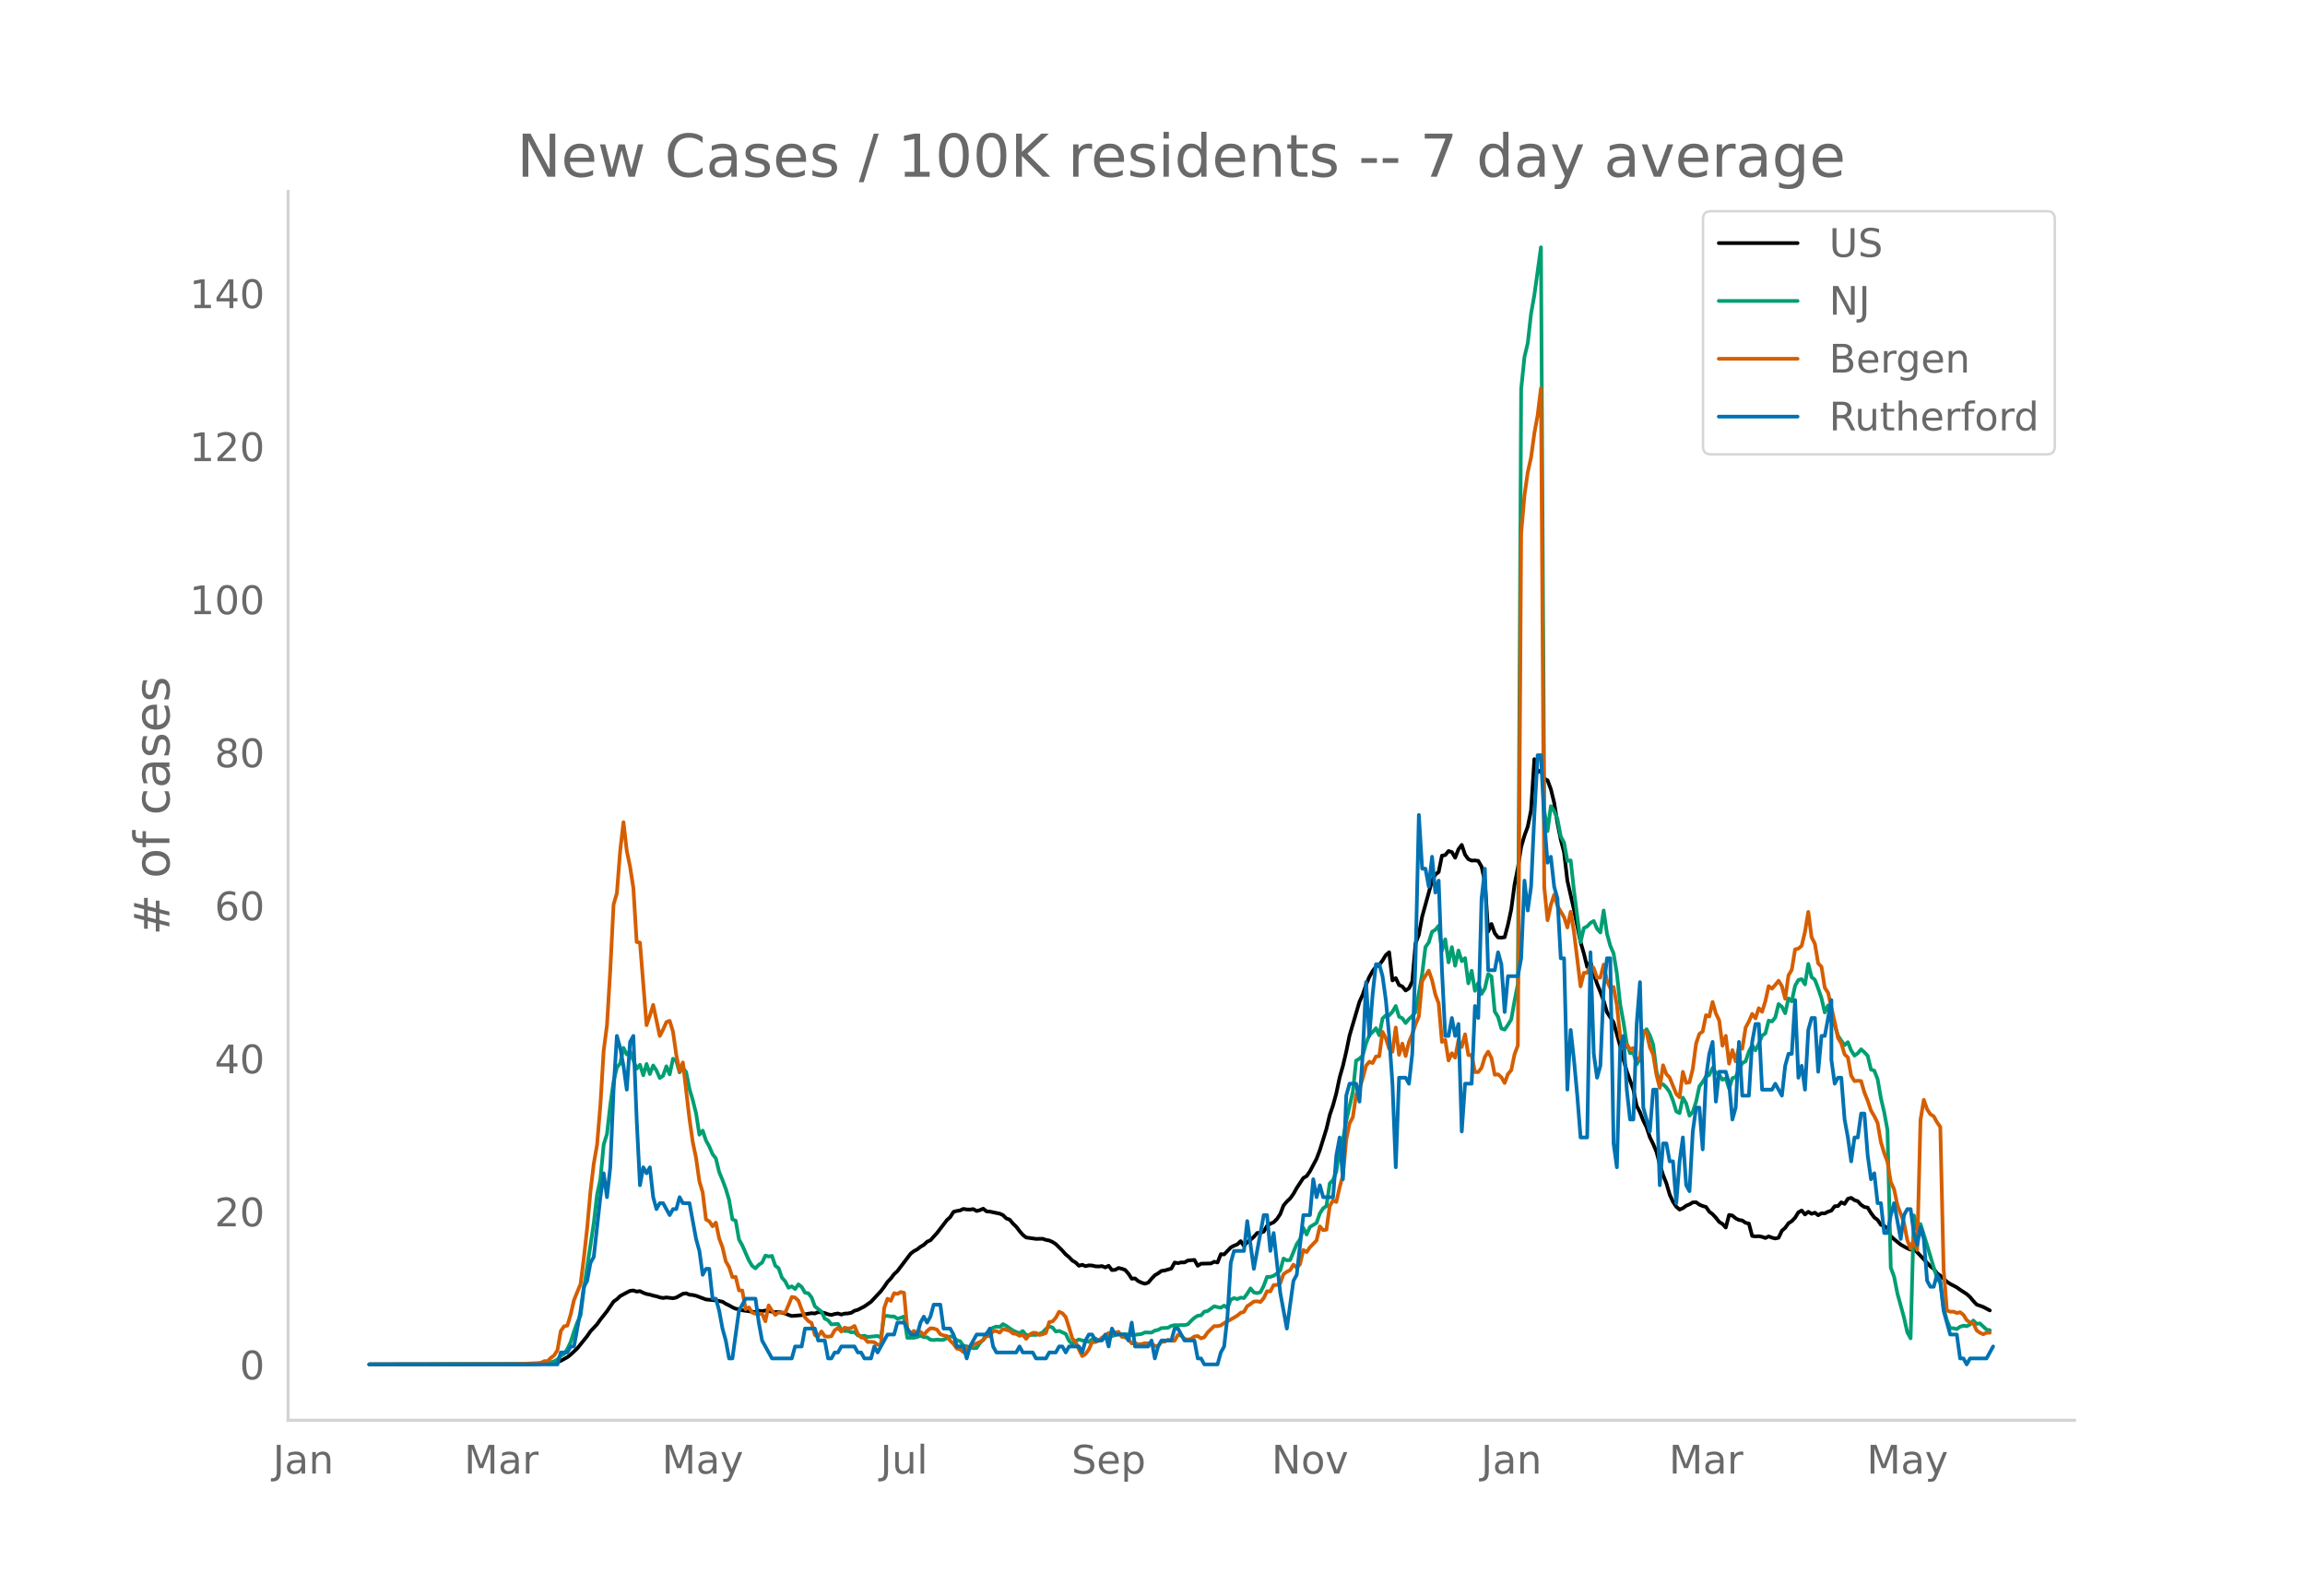 <svg height="864" viewBox="0 0 936 648" width="1248" xmlns="http://www.w3.org/2000/svg" xmlns:xlink="http://www.w3.org/1999/xlink"><defs><style>*{stroke-linecap:butt;stroke-linejoin:round}</style></defs><g id="figure_1"><path d="M0 648h936V0H0z" style="fill:#fff" id="patch_1"/><g id="axes_1"><path d="M117 576.72h725.4V77.76H117z" style="fill:none" id="patch_2"/><path clip-path="url(#p36cc90afdc)" d="m149.973 554.04 64.337-.087 6.702-.247 4.02-.327 1.34-.297 1.341-.493 2.681-1.474 1.34-1.061 2.681-2.51 4.021-4.985 1.34-1.968 2.681-2.841 1.34-1.904 2.681-3.383 2.681-3.925 1.34-.96 1.34-1.277 2.681-1.45 1.34-.674 1.341-.156 1.34.457 1.34-.207 1.341.696 1.34.493 1.34.242 1.341.417 1.34.266 1.34.45 1.341.244 1.34-.22 2.681.322 1.34-.293 2.681-1.52 1.34-.19 1.341.568 1.34.117 1.34.308 4.022 1.504 2.68.248 1.341.127 2.68.531 1.341.855 1.34.623 1.34.788 1.341.587 1.34.19 1.34.455 5.362.736 1.34-.57 1.34.18 1.341-.26 1.34.166 1.341.33 1.34.187 1.34-.137 2.681.65 1.34.585 1.341.436 4.021-.336 1.34-.378 2.681-.424 1.34.12 1.341-.562 1.34.12 1.34.272 1.341.5 1.34.268 1.34-.388 1.341-.214 1.34.435 1.34-.381 1.341-.07 1.34-.258 1.34-.822 1.341-.38 2.68-1.38 2.682-1.884 4.02-4.31 1.341-1.773 1.34-1.987 1.34-1.39 1.341-1.775 1.34-1.221 5.362-7.077 1.34-1.043 1.34-.71 1.341-1.059 1.34-.77 1.34-1.282 1.341-.586 2.68-2.946 4.022-5.249 1.34-1.202 1.34-2.136 1.34-.365 1.341-.234 1.34-.605 1.34.228 1.341.043 1.34-.188 1.341.768 1.34-.352 1.34-.585 1.341 1.09 1.34.095 4.021.836 1.34.6 1.341 1.345 1.34.463 1.34 1.582 1.341 1.294 1.34 1.766 1.341 1.547 1.34 1.072 4.021.57 2.681-.049 1.34.467 1.34.227 1.341.608 1.34.858 2.681 2.675 1.34 1.523 1.34 1.087 1.341 1.413 1.34.773 1.341 1.326 1.34-.39 1.34.548 1.341-.312 1.34.057 1.34.333 1.341.056 1.34-.148 1.34.53 1.341-.658 1.34 1.741 1.34-.106 1.341-.75 1.34.32 1.341.464 1.34 1.53 1.34 2.044 1.341-.12 1.34 1.127 1.34.613 1.341.426 1.34-.452 1.34-1.585 1.341-1.39 1.34-.803 1.34-.98 1.341-.179 2.68-.773 1.341-2.443 1.34.247 1.341-.31 1.34.015 1.34-.77 2.681-.247 1.34 2.38 1.341-.854 4.021-.097 1.34-.688 1.34.303 1.341-3.389 1.34.113 2.681-2.83 1.34-.727 1.341-.524 1.34-1.314 1.34 1.947 1.341-1.56 1.34-.925 1.34-1.213 1.341-1.555 1.34-.15 1.34-.42 1.341-2.356 1.34-.839 1.34-.593 1.341-1.322 1.34-2.006 1.341-3.492 1.34-1.6 1.34-1.244 1.341-1.865 1.34-2.387 2.681-4.07 1.34-.762 1.34-1.959 2.682-5.06 1.34-3.542 2.68-8.606 1.341-5.643 1.34-3.952 1.34-4.926 1.341-6.402 1.34-4.708 1.34-5.721 1.341-6.583 4.021-13.66 1.34-2.96 1.34-3.976 1.341-3.229 1.34-2.35 1.34-1.747 1.341-.764 1.34-1.782 1.341-2.2 1.34-1.134 1.34 11.445 1.341-.948 1.34 2.813 1.34.604 1.341 1.609 1.34-.86 1.34-2.778 1.341-15.535 1.34-3.45 1.34-7.374 4.022-14.58 1.34-2.506 1.34-1.009 1.341-6.651 1.34-.238 1.34-1.639 1.341.429 1.34 2.287 1.34-3.423 1.341-1.786 1.34 3.969 1.34 1.827 1.341.579 1.34-.066 1.34.177 1.341 2.333 1.34 6.07 1.341 20.321 1.34-3.102 1.34 3.767 1.341 1.699 1.34.076 1.34-.168 1.341-5.069 1.34-6.262 1.34-10.079 1.341-6.745 1.34-8.507 1.34-4.59 1.341-3.646 1.34-6.665 1.341-20.747 1.34 5.313 1.34-.858 1.341 3.46 1.34.703 1.34 3.578 1.341 5.514 1.34 8.22 1.34 6.75 1.341 5.166 1.34 11.52 2.681 11.754 2.68 13.157 1.341 4.65 1.34 5.454 1.341-2.086 1.34 4.91 1.34 4.015 1.341 3.317 1.34 3.62 1.34 4.601 2.681 4.145 2.681 9.6 1.34 5.456 1.34 4.77 2.682 7.492 1.34 6.607 1.34 2.55 1.34 3.415 1.341 2.702 1.34 4.047 1.34 2.74 1.341 3.177 1.34 5.111 1.34 4.304 1.341 3.352 1.34 4.579 1.34 2.919 1.341 2.021 1.34 1.163 1.34-.571 1.341-.993 1.34-.546 1.341-.821 1.34-.039 1.34.953 1.341.578 1.34.372 1.34 1.92 1.341 1.024 1.34 1.426 1.34 1.708 1.341.827 1.34 1.46 1.34-5.114 1.341.242 1.34 1.142 1.341.667 1.34.205 1.34.947 1.341.288 1.34 5.052 1.34.18 1.341-.097 1.34.259 1.34.478 1.341-.654 1.34.512 1.34.33 1.341-.3 1.34-2.828 1.34-1.18 1.341-1.88 1.34-.848 1.341-1.394 1.34-2.178 1.34-.745 1.341 1.606 1.34-1.08 1.34.809 1.341-.458 1.34 1.04 1.34-.791 1.341.043 1.34-.688 1.34-.448 1.341-1.76 1.34-.086 1.341-1.514 1.34.638 1.34-2.08 1.341-.364 1.34.923 1.34.435 1.341 1.486 1.34.874 1.34.225 1.341 2.225 1.34 1.777 1.34 1.014 1.341 1.977 1.34.458 1.34 1.07 1.341 3.095 1.34 1.231 2.681 2.18 2.681 1.515 1.34.54 1.34-.342 2.681 2.814 4.022 4.322 1.34.985 1.34 1.83 1.34.935 2.681 2.494 1.34.875 2.681 1.406 1.34.971 2.681 1.73 1.34 1.19 1.341 1.63 1.34 1.442 2.681.972 2.68 1.42h0" style="fill:none;stroke:#000;stroke-linecap:round;stroke-width:1.5" id="line2d_1"/><path clip-path="url(#p36cc90afdc)" d="m149.973 554.04 67.017-.11 2.681-.12 2.68-.23 2.682-.804 1.34-.755 1.34-1.51 1.34-.699 1.341-2.074 1.34-2.773 1.34-4.258 1.341-3.694 1.34-2.838 1.34-10.825 4.022-26.642 1.34-11.594 1.34-6.142 1.34-14.153 1.341-4.303 1.34-11.774 1.341-9.645 1.34-5.592 1.34-1.674 1.341-6.327 1.34 2.688 1.34-1.274 1.341 3.718 1.34 3.329 1.34-1.59 1.341 4.253 1.34-4.567 1.34 4.072 1.341-3.483 1.34 2.054 1.34 3.049 1.341-.91 1.34-3.853 1.341 3.293 1.34-6.356 1.34.814 1.341 4.713 1.34-1.87 1.34 1.83 1.341 6.771 1.34 4.563 1.34 5.348 1.341 8.675 1.34-1.654 1.34 3.998 1.341 2.439 1.34 3.123 1.341 1.72 1.34 5.552 1.34 3.213 1.341 3.593 1.34 4.478 1.34 7.896 1.341.56 1.34 7.626 1.34 2.399 2.682 6.092 1.34 2.234 1.34 1.01 1.34-1.46 1.34-.88 1.341-2.843 1.34.355 1.341-.23 1.34 3.993 1.34.974 1.341 3.833 1.34 1.51 1.34 2.608 1.341-.57 1.34 1.09 1.34-1.894 1.341 1.065 1.34 2.323 1.34.225 1.341 1.704 1.34 3.624 2.681 2.149 1.34 2.828 1.341.7 1.34 1.64 2.681-.176 1.34 2.289 1.34.58 1.341-.025 1.34.554 1.34-.12 1.341 1.365 1.34.33 1.34-.205 1.341.515 4.021-.395 1.34.594 1.341-8.765 1.34.005 1.34.245 1.341-.005 1.34.914 1.34-.38 1.341-.514 1.34 8.635h2.681l1.34-.3 1.341-.594 1.34.64 1.34.044 1.341.995 1.34.14 1.34-.2 1.341.15 1.34-.075 2.681-1.32 1.34.04 1.34 1.54 1.341.34 1.34 1.849 1.34.22 1.341.5 1.34.274 1.341-.095 1.34-2.039 1.34-1.25 1.341-2.678 1.34-1.344 1.34-.95 1.341-.454 1.34.19 1.34-1.16 1.341.72 2.68 1.844 1.341.635 1.34.454 1.341-.85 1.34 1.65 1.34.005 1.341-.115 1.34.03 1.34-.44 1.341-.57 1.34-1.409 1.34-1.05 1.341.45 1.34 1.655 1.34-.27 2.682 1.214 1.34 2.779 1.34 1.4 1.34-1.255 1.341-.675 1.34.435 1.34.145 1.341.415 1.34-1.035 1.34-.34 1.341.9 2.68-1.335 1.341-.14 4.021-1.169 1.34.12 1.341-.1 1.34.085 1.34.265 1.341-.105 2.68-.355 1.341-.62 2.68.06 1.341-.794 1.34-.305 1.34-.725 2.682-.125 1.34-.78 1.34-.29 1.34.05 1.341-.09 1.34.026 1.34-.305 1.341-1.444 1.34-1.225 1.34-.834 1.341-.15 1.34-1.5 1.34-.25 2.682-1.943 1.34.36 1.34.24 1.34-.865 1.341.994 1.34-3.418 1.34-.625 1.341.415 1.34-.625 1.34.21 1.341-1.794 1.34-2.149 1.34 1.634 1.341.275 1.34-.35 1.34-2.618 1.341-3.613h1.34l1.34-.455 1.341-.955 1.34-1.174 1.341-4.873 1.34.73 1.34-.12 2.681-6.492 1.34-1.939 1.341-4.652 1.34 2.728 1.34-3.068 2.682-1.645 1.34-3.863 1.34-2.059 1.34-.924 1.341-9.19 1.34-1.35 1.34-3.448 1.341-9.76 1.34-3.109 1.34-7.646 2.681-11.93 1.34-12.618 1.341-.804 1.34-1.245 1.34-4.942 1.341-3.449 1.34-1.144 1.34-1.58 1.341 2.85 1.34-6.807 1.341-1.245 1.34-.025 1.34-1.454 1.341-2.344 1.34 4.333 1.34.645 1.341 1.954 1.34-1.654 1.34-1.22 1.341-1.599 2.68-15.442 1.341-10.95 1.34-1.864 1.341-4.348 1.34-.8 1.34-1.634 1.341 10.06 1.34-4.577 1.34 9.375 1.341-6.172 1.34 7.546 1.34-6.187 1.341 4.323 1.34-1.23 1.34 10.24 1.341-5.102 1.34 8.131 1.34-3.183 1.341 4.458 1.34-2.244 1.341-5.817 1.34.96 1.34 14.267 1.341 2.134 1.34 4.728 1.34.454 1.341-1.959 1.34-2.204 1.34-7.556 1.341-6.746 1.34-241.62 1.34-13.03 1.341-5.666 1.34-11.91 1.341-7.596 2.68-19.37 1.341 228.662 1.34 8.385 1.34-10.125 1.341 1.934 1.34 3.279 1.34 7.056 1.341 2.55 1.34 7.415 1.34-.204 1.341 12.188 2.68 21.035 1.341-5.742 1.34-.68 1.341-1.45 1.34-.744 1.34 3.144 1.341 1.509 1.34-8.926 1.34 9.366 1.341 4.917 1.34 3.139 1.34 8.126 1.341 12.489 1.34 7.28 1.34 8.787 1.341 3.818 1.34-.22 1.341 4.767 1.34-2.134 1.34-10.29 1.341-1.833 1.34 2.478 1.34 3.763 1.341 10.815 1.34 5.577 1.34-.28 1.341 1.305 1.34 1.899 1.34 3.428 1.341 4.393 1.34.685 1.34-6.292 1.341 2.374 1.34 4.952 1.341-1.494 1.34-4.113 1.34-6.282 1.341-1.794 1.34-2.189 1.34-.655 1.341-2.863 1.34 1.909 1.34.854 1.341 2.064 1.34-.65 1.34 4.174 1.341-4.183 1.34-.42 1.341-3.104 1.34-2.588 1.34-.725 1.341-3.948 1.34-2.574 1.34 2.044 1.341-2.683 1.34-3.289 1.34-.88 1.341-5.207 1.34.36 1.34-1.644 1.341-5.427 1.34 1.079 1.34 2.639 1.341-6.032 1.34 1.214 1.341-6.332 1.34-2.349 1.34-.35 1.341 2.14 1.34-8.316 1.34 5.347 1.341 1.104 1.34 3.519 1.34 3.948 1.341 5.802 1.34-2.864 1.34 6.377 1.341 1.68 1.34 4.227 1.341 2.07 1.34 1.773 1.34-1.21 1.341 3.39 1.34 2.068 1.34-.94 1.341-1.614 1.34 1.19 1.34 1.464 1.341 5.572 1.34.44 1.34 3.438 1.341 7.732 1.34 5.692 1.34 7.271 1.341 55.912 1.34 3.574 1.341 6.816 2.68 9.81 1.341 5.967 1.34 2.48 1.34-49.916 1.341 5.597 1.34-2.089 2.681 8.601 2.68 8.986 1.341 4.152 1.34 2.214 1.341 10.21 1.34 4.923 1.34 3.218 1.341.02 1.34.35 1.34-.98 1.341-.42 1.34.21 1.34-.664 1.341-1.644 1.34 1.34 1.34-.16 2.682 2.508 1.34.245h0" style="fill:none;stroke:#009e73;stroke-linecap:round;stroke-width:1.5" id="line2d_2"/><path clip-path="url(#p36cc90afdc)" d="m149.973 554.04 58.975-.095 9.383-.429 1.34-.143 1.34-.666h1.34l1.341-1.334 1.34-1 1.34-2.142 1.341-7.714 1.34-1.952 1.341-.286 1.34-4.476 1.34-5.857 2.681-6.57 1.34-10.62 1.341-12.094 1.34-14.904 1.34-11.237 1.341-7.666 1.34-15.952 1.34-22.237 1.341-10.38 1.34-22.284 1.341-26.713 1.34-4.571 1.34-17.237 1.341-11.619 1.34 11.619 1.34 6.476 1.341 8.666 1.34 21.903 1.34.238 2.682 33.522 1.34-3.857 1.34-4.38 2.68 12.618 1.341-2.571 1.34-3.048 1.341-.524 1.34 4.381 1.34 9.428 1.341 6.666 1.34-3.57 2.681 22.95 1.34 9.428 1.34 6.428 1.341 9.476 1.34 4.476 1.34 11 1.341.761 1.34 2 1.341-1.476 1.34 6.428 1.34 3.571 1.341 5.714 1.34 2.333 1.34 4.095 1.341-.095 1.34 5.476 1.34.048 1.341 7.57 1.34-.714 1.34 2.096 1.341.476 2.68.047 1.341 3 1.34-6.428 1.341 2.143 1.34 1.714 1.34-1 2.681.095 1.34-3.047 1.341-3.333 1.34.238 1.34 1.285 1.341 3.572 1.34 3.19 1.34 1.476 1.341.81 1.34 4.904 1.341.476 1.34-1.952 1.34 1.952 1.341.19 1.34-.19 1.34-2.428 1.341-.953 1.34 1.476 1.34-1.57 1.341.332 1.34-.19 1.34-.857 1.341 3.19 1.34 1.476 1.34.286 1.341 1.571 1.34-.047 1.341.143 1.34 1 1.34-.048 1.341-14.856 1.34-3.762 1.34.857 1.341-3.095 1.34.286 1.34-.762 1.341.285 1.34 14.571 1.34 1.857 1.341-.905 1.34.762 1.341-.428 1.34 1.285 1.34-1.619 1.341-1.095 1.34.095 1.34.477 1.341 1.857 1.34.476 1.34.238 1.341 1.905 1.34 1.285 1.34 1.905 1.341.333 1.34 1.095 1.34-1.619 1.341-.095 1.34-1.238 2.681-1.143 1.34-.81 1.341-1.57h1.34l1.34-2.048h1.341l1.34.619 1.34-1.476 2.682.714 1.34 1.095 1.34.19 1.34.763 1.341-.429 1.34 1.667 1.34-1.667 1.341-.762h1.34l1.34.857 1.341-.285 1.34-.524 1.34-4.428 1.341-.239 1.34-1.523 1.34-2.429 1.341.62 1.34 1.523 1.34 4.143 1.341 4.618 1.34 1.334 1.341 3.095 1.34 2.666 1.34-.81 1.341-1.856 1.34-3.048 1.34.048 1.341-.571 1.34-1.286 1.34-.81 1.341-1.047 1.34.619 1.34-.714 1.341-.381 1.34 2.047 1.341.19 1.34.715 1.34 1.762 1.341-.143 1.34.524 1.34-.143 1.341-.334 1.34.096 1.34-.048 1.341 1.143 1.34-.095 1.34-1.667 1.341-.048 1.34-.761 1.34.38h1.341l1.34-2.38 1.341.285 1.34 1.381 1.34.238 1.341-.285 1.34-.953 1.34-.19 1.341.952 1.34-.476 1.34-1.952 2.682-2.572 1.34.048 1.34-.333 1.34-.905 4.022-2.238 1.34-.81 1.34-1.142 1.34-.381 1.341-2.333 1.34-.857 1.34-1 1.341-.096 1.34.286 1.34-1.571 1.341-2.81 1.34.096 1.34-2.572 1.341-.095 1.34-.619 1.341-3.762 1.34-.952 1.34-.666 1.341-2.238 1.34 1.285 1.34-1.476 1.341-5.761 1.34.857 1.34-1.953 2.682-2.761 1.34-5.714 1.34 1.523 1.34-.19 1.341-9.571 1.34-2.38 1.34.713 1.341-6 1.34-4.856 1.34-14.428 1.341-6.618 1.34-2.524 1.34-9.142 1.341-2.381 1.34-4.286 1.34-5.095 1.341-1.619 1.34.524 1.34-2.666 1.341-.096 1.34-9.904 1.341 2.62 1.34 4.237 1.34 1.238 1.341-9.857 1.34 11.095 1.34-4.571 1.341 5.047 1.34-5.714 1.34-3.142 1.341-4 1.34-3.19 1.34-14.38 2.682-4.238 1.34 3.856 1.34 5.81 1.34 3.619 1.341 15.665 1.34-.81 1.34 8.334 1.341-2.953 1.34 1.81 1.34-7.047 1.341 2.714 1.34-5.143 1.34 8.428h1.341l1.34 6.905h1.34l1.341-1.715 1.34-4.428 1.341-2.143 1.34 2.572 1.34 6.809 1.341-.19 1.34 1.19 1.34 2.333 1.341-3.619 1.34-1.571 1.34-6.476 1.341-3.571 1.34-207.988 1.34-15.285 1.341-9.523 1.34-5.952 1.341-9.857 1.34-7.333 1.34-10.951 1.341 202.56 1.34 13.475 1.34-6.238 1.341-4.143 1.34 4.571 2.681 4.572 1.34 4.19 1.34-6.38 1.341 8.19 2.68 22.093 1.341-5.476 1.34-.047 1.341-3.095 1.34 1.238 1.34 3.952 1.341-.143 1.34-5.285 1.34 6.523 1.341 3.047 1.34-.476 1.34 7.38 1.341 12.762 1.34 4.952 1.34-1.762 1.341 2 1.34-.524 1.341 4.667 1.34-.667 1.34-10.952 1.341.62 1.34 5.999 1.34 3 1.341 8.237 1.34 5.286 1.34-9.19 1.341 3.571 1.34 1.429 2.681 6.666 1.34 1.333 1.34-10.333 1.341 4.476 1.34-.238 1.341-5.428 1.34-10.285 1.34-3.952 1.341-.953 1.34-6.618 1.34.524 1.341-5.905 1.34 4.667 1.34 2.809 1.341 10.285 1.34-4 1.34 11.285 1.341-5.476 1.34 4.572 1.341-5.762 1.34.619 1.34-8.57 1.341-2.477 1.34-3.095 1.34 1.81 1.341-4.143 1.34 1.476 1.34-4.333 1.341-6.095 1.34 1.047 1.34-1.523 1.341-1.714 1.34 2.19 1.34 5.142 1.341-9.523 1.34-2.238 1.341-8.285 1.34-.333 1.34-1.143 1.341-5.666 1.34-8.095 1.34 10.285 1.341 2.666 1.34 7.952 1.34 1.381 1.341 8.524 1.34 2.047 2.681 11.904 1.34 6.428 1.341 2.19 1.34 4.477 1.34 1.238 1.341 7.475 1.34 2.143 1.34-.143 1.341.143 1.34 4.619 1.34 3.333 1.341 4 1.34 2.285 1.34 2.762 1.341 7.81 1.34 4.427 1.34 3.572 1.341 8.19 1.34 2.904 1.341 6.428 2.68 7.19 1.341 7.048 1.34 3.428 1.34-4 1.341 4.572 1.34-52.76 1.34-8.19 1.341 3.81 1.34 2.047 1.34.81 1.341 2.428 1.34 1.905 1.341 57.568 1.34 16.952 1.34.523 1.341-.047 1.34.571 1.34-.333 1.341 1.047 1.34 2.143 1.34 1.048 1.341.19 1.34 2.952 1.34.953 1.341.619 1.34-.62h1.34" style="fill:none;stroke:#d55e00;stroke-linecap:round;stroke-width:1.5" id="line2d_3"/><path clip-path="url(#p36cc90afdc)" d="M149.973 554.04h76.4l1.34-4.85h2.681l1.34-2.426h1.34l2.681-14.55 1.34-9.701 1.341-2.425 1.34-7.276 1.34-2.425 2.682-24.252 1.34-9.7 1.34 9.7 1.34-12.126 1.341-31.527 1.34-21.827 1.34 4.85 1.341 7.276 1.34 9.7 1.34-19.4 1.341-2.426 1.34 33.953 1.34 26.677 1.341-7.276 1.34 2.425 1.34-2.425 1.341 12.126 1.34 4.85 1.34-2.425h1.341l2.681 4.85 1.34-2.425h1.34l1.341-4.85 1.34 2.425h2.681l2.68 14.551 1.341 4.85 1.34 9.701 1.34-2.425h1.341l1.34 12.126h1.341l1.34 4.85 1.34 7.276 1.341 4.85 1.34 7.276h1.34l2.681-19.402 2.681-4.85h4.021l1.34 9.7 1.34 7.276 4.022 7.276h8.042l1.34-4.85h2.681l1.34-7.276h4.022l1.34 4.85h2.68l1.341 7.276h1.34l1.34-2.425h1.341l1.34-2.426h5.362l1.34 2.426h1.34l1.34 2.425h2.682l1.34-4.85 1.34 2.425 4.021-7.276h2.681l1.34-4.85h2.681l2.68 4.85h2.682l1.34-4.85 1.34-2.425 1.34 2.425 1.341-2.425 1.34-4.85h2.681l1.34 9.7h2.681l1.34 2.425 1.34 4.85h2.682l1.34 4.85 1.34-4.85 2.681-4.85h4.021l1.34-2.425 1.34 7.275 1.341 2.426h8.042l1.34-2.426 1.341 2.426h4.021l1.34 2.425h4.021l1.34-2.425h2.682l1.34-2.426h1.34l1.34 2.426 1.34-2.426h4.022l1.34 2.426 1.34-4.85 1.341-2.426h1.34l1.34 2.425h2.681l1.34-2.425 1.341 4.85 1.34-7.275 1.34 2.425h4.022l1.34 2.425 1.34-7.275 1.341 9.7h5.361l1.34-2.425 1.341 7.276 1.34-4.85 1.34-2.426h4.022l1.34-4.85h1.34l2.681 4.85h4.021l1.34 7.276h1.341l1.34 2.425h5.362l1.34-4.85 1.34-2.426 1.341-12.125 1.34-21.827 1.34-4.85h4.022l1.34-12.126 2.68 19.401 4.022-21.826h1.34l1.34 14.55 1.34-7.275 2.682 24.252 2.68 14.55 2.681-19.4 1.34-2.426 2.681-24.251h2.68l1.341-14.551 1.34 7.275 1.34-4.85 1.341 4.85h4.021l1.34-16.976 1.341-7.276 1.34 16.977 1.34-33.953 1.341-4.85h2.68l1.341 7.275 1.34-19.401 1.34-29.102 1.341 21.826 1.34-16.976 1.34-12.126h1.341l1.34 4.85 1.341 9.701 1.34 14.551 1.34 19.402 1.341 33.952 1.34-36.377h2.681l1.34 2.425 1.34-12.126 1.341-38.803 1.34-58.204 1.34 21.826h1.341l1.34 7.276 1.341-12.126 1.34 14.551 1.34-4.85 1.341 36.377 1.34 26.677h1.34l1.341-7.275 1.34 7.275 1.34-4.85 1.341 43.653 1.34-19.401h2.681l1.34-31.528 1.34 4.85 1.341-48.503 1.34-12.126 1.341 41.228h2.68l1.341-7.275 1.34 4.85 1.34 19.402 1.341-14.551h4.021l1.34-7.276 1.34-31.527 1.341 12.126 1.34-9.701 1.341-29.102 1.34-24.252h1.34l1.341 26.677 1.34 16.976 1.34-2.425 1.341 12.126 1.34 4.85 1.34 24.252h1.341l1.34 53.354 1.34-24.252 1.341 12.126 1.34 14.551 1.34 16.976h2.682l1.34-75.18 1.34 41.228 1.34 9.7 1.341-4.85 1.34-31.527 1.34-12.126h1.341l1.34 75.18 1.34 9.701 1.341-48.503 1.34-4.85 1.34 21.826 1.341 12.126h1.34l1.341-38.803 1.34-16.976 1.34 50.928 2.681 9.701 1.34-16.976h1.341l1.34 38.803 1.34-16.976h1.341l1.34 7.275h1.34l1.341 16.976 1.34-16.976 1.34-9.7 1.341 19.4 1.34 2.426 1.341-24.252 1.34-9.7h1.34l1.341 16.976 1.34-29.102 1.34-9.701 1.341-4.85 1.34 24.251 1.34-12.126h2.682l1.34 4.85 1.34 14.552 1.34-4.85 1.341-26.677 1.34 21.826h2.681l1.34-21.826 1.34-7.276h1.341l1.34 26.677h4.022l1.34-2.425 2.68 4.85 1.34-12.126 1.341-4.85h1.34l1.341-21.827 1.34 31.528 1.34-4.85 1.341 9.7 1.34-24.252 1.34-4.85h1.341l1.34 21.826 1.34-14.55h1.341l2.68-14.552v24.252l1.341 9.7 1.34-2.424h1.341l1.34 16.976 1.34 7.275 1.341 9.701 1.34-9.7h1.34l1.341-9.701h1.34l1.34 16.976 1.341 9.7 1.34-2.425 1.34 12.126h1.341l1.34 12.126h1.34l1.341-7.275 1.34-4.85 2.681 14.55 1.34-9.7 1.341-2.426h1.34l1.34 9.701 1.341 4.85 1.34-7.275 1.34 4.85 1.341 16.977 1.34 2.425h1.34l1.341-4.85 1.34 2.425 1.341 12.125 2.68 9.701h2.681l1.34 9.7h1.341l1.34 2.426 1.34-2.425h6.703l2.68-4.85h0" style="fill:none;stroke:#0072b2;stroke-linecap:round;stroke-width:1.5" id="line2d_4"/><path d="M117 576.72V77.76" style="fill:none;stroke:#d3d3d3;stroke-linecap:square;stroke-linejoin:miter;stroke-width:1.25" id="patch_3"/><path d="M117 576.72h725.4" style="fill:none;stroke:#d3d3d3;stroke-linecap:square;stroke-linejoin:miter;stroke-width:1.25" id="patch_4"/><g id="matplotlib.axis_1"><g id="xtick_1"><g style="fill:#696969" transform="matrix(.16 0 0 -.16 110.833 598.378)" id="text_1"><defs><path d="M9.813 72.906h9.859V5.078q0-13.187-5-19.14-5-5.954-16.094-5.954h-3.75v8.297h3.078q6.531 0 9.219 3.672Q9.813-4.39 9.813 5.078z" id="DejaVuSans-74"/><path d="M34.281 27.484q-10.89 0-15.093-2.484-4.204-2.484-4.204-8.5 0-4.781 3.157-7.594 3.156-2.797 8.562-2.797 7.485 0 12 5.297 4.516 5.297 4.516 14.078v2zm17.922 3.72V0H43.22v8.297Q40.14 3.328 35.547.953q-4.594-2.375-11.234-2.375-8.391 0-13.36 4.719Q6 8.016 6 15.922q0 9.219 6.172 13.906 6.187 4.688 18.437 4.688h12.61v.89q0 6.203-4.078 9.594-4.078 3.39-11.453 3.39-4.688 0-9.141-1.124-4.438-1.125-8.531-3.375v8.312q4.921 1.906 9.562 2.844 4.64.953 9.031.953 11.875 0 17.735-6.156 5.86-6.14 5.86-18.64z" id="DejaVuSans-97"/><path d="M54.89 33.016V0h-8.984v32.719q0 7.765-3.031 11.61-3.031 3.858-9.078 3.858-7.281 0-11.484-4.64-4.204-4.625-4.204-12.64V0H9.08v54.688h9.03v-8.5q3.235 4.937 7.594 7.374Q30.078 56 35.797 56q9.422 0 14.25-5.828 4.844-5.828 4.844-17.156z" id="DejaVuSans-110"/></defs><use xlink:href="#DejaVuSans-74"/><use x="29.492" xlink:href="#DejaVuSans-97"/><use x="90.771" xlink:href="#DejaVuSans-110"/></g></g><g id="xtick_2"><g style="fill:#696969" transform="matrix(.16 0 0 -.16 188.493 598.378)" id="text_2"><defs><path d="M9.813 72.906h14.703l18.593-49.61 18.703 49.61h14.704V0H66.89v64.016l-18.797-50h-9.907l-18.796 50V0H9.813z" id="DejaVuSans-77"/><path d="M41.11 46.297q-1.516.875-3.297 1.281Q36.03 48 33.89 48q-7.625 0-11.703-4.953-4.079-4.953-4.079-14.234V0H9.08v54.688h9.03v-8.5q2.844 4.984 7.375 7.39Q30.031 56 36.531 56q.922 0 2.047-.125 1.125-.11 2.484-.36z" id="DejaVuSans-114"/></defs><use xlink:href="#DejaVuSans-77"/><use x="86.279" xlink:href="#DejaVuSans-97"/><use x="147.559" xlink:href="#DejaVuSans-114"/></g></g><g id="xtick_3"><g style="fill:#696969" transform="matrix(.16 0 0 -.16 268.809 598.378)" id="text_3"><defs><path d="M32.172-5.078q-3.797-9.766-7.422-12.735-3.61-2.984-9.656-2.984H7.906v7.516h5.282q3.703 0 5.75 1.765Q21-9.766 23.483-3.219l1.61 4.094-22.11 53.813H12.5l17.094-42.766 17.093 42.766h9.516z" id="DejaVuSans-121"/></defs><use xlink:href="#DejaVuSans-77"/><use x="86.279" xlink:href="#DejaVuSans-97"/><use x="147.559" xlink:href="#DejaVuSans-121"/></g></g><g id="xtick_4"><g style="fill:#696969" transform="matrix(.16 0 0 -.16 357.458 598.378)" id="text_4"><defs><path d="M8.5 21.578v33.11h8.984V21.922q0-7.766 3.016-11.656 3.031-3.875 9.094-3.875 7.265 0 11.484 4.64 4.234 4.64 4.234 12.656v31h8.985V0h-8.984v8.406Q42.047 3.422 37.718 1q-4.313-2.422-10.032-2.422-9.421 0-14.312 5.86Q8.5 10.296 8.5 21.578zM31.11 56z" id="DejaVuSans-117"/><path d="M9.422 75.984h8.984V0H9.422z" id="DejaVuSans-108"/></defs><use xlink:href="#DejaVuSans-74"/><use x="29.492" xlink:href="#DejaVuSans-117"/><use x="92.871" xlink:href="#DejaVuSans-108"/></g></g><g id="xtick_5"><g style="fill:#696969" transform="matrix(.16 0 0 -.16 435.132 598.378)" id="text_5"><defs><path d="M53.516 70.516V60.89q-5.61 2.687-10.594 4-4.984 1.328-9.625 1.328-8.047 0-12.422-3.125t-4.375-8.89q0-4.845 2.906-7.313 2.907-2.453 11.016-3.97l5.953-1.218q11.031-2.11 16.281-7.406 5.25-5.297 5.25-14.172 0-10.61-7.11-16.078-7.093-5.469-20.812-5.469-5.172 0-11.015 1.172Q13.14.922 6.89 3.219v10.156q6-3.36 11.765-5.078 5.766-1.703 11.328-1.703 8.438 0 13.032 3.312 4.593 3.328 4.593 9.485 0 5.359-3.297 8.39-3.296 3.032-10.812 4.547L27.484 33.5q-11.03 2.188-15.968 6.875-4.922 4.688-4.922 13.047 0 9.672 6.812 15.234 6.813 5.563 18.766 5.563 5.14 0 10.453-.938 5.328-.922 10.89-2.765z" id="DejaVuSans-83"/><path d="M56.203 29.594v-4.39H14.891q.593-9.282 5.593-14.142 5-4.859 13.938-4.859 5.172 0 10.031 1.266 4.86 1.265 9.656 3.812v-8.5Q49.266.734 44.187-.344 39.11-1.422 33.892-1.422q-13.094 0-20.735 7.61-7.64 7.625-7.64 20.625 0 13.421 7.25 21.296Q20.016 56 32.328 56q11.031 0 17.453-7.11 6.422-7.093 6.422-19.296zm-8.984 2.64q-.094 7.36-4.125 11.75-4.032 4.407-10.672 4.407-7.516 0-12.031-4.25-4.516-4.25-5.203-11.97z" id="DejaVuSans-101"/><path d="M18.11 8.203v-29H9.077v75.484h9.031v-8.296q2.844 4.875 7.157 7.234Q29.594 56 35.594 56q9.968 0 16.187-7.906 6.235-7.907 6.235-20.797T51.78 6.484q-6.218-7.906-16.187-7.906-6 0-10.328 2.375-4.313 2.375-7.157 7.25zm30.578 19.094q0 9.906-4.079 15.547-4.078 5.64-11.203 5.64-7.14 0-11.218-5.64-4.079-5.64-4.079-15.547 0-9.906 4.078-15.547 4.079-5.64 11.22-5.64 7.124 0 11.202 5.64t4.078 15.547z" id="DejaVuSans-112"/></defs><use xlink:href="#DejaVuSans-83"/><use x="63.477" xlink:href="#DejaVuSans-101"/><use x="125" xlink:href="#DejaVuSans-112"/></g></g><g id="xtick_6"><g style="fill:#696969" transform="matrix(.16 0 0 -.16 516.359 598.378)" id="text_6"><defs><path d="M9.813 72.906h13.28l32.329-60.984v60.984h9.562V0h-13.28L19.39 60.984V0H9.813z" id="DejaVuSans-78"/><path d="M30.61 48.39q-7.22 0-11.422-5.64-4.204-5.64-4.204-15.453 0-9.813 4.172-15.453 4.188-5.64 11.453-5.64 7.188 0 11.375 5.655 4.203 5.672 4.203 15.438 0 9.719-4.203 15.406-4.187 5.688-11.375 5.688zm0 7.61q11.718 0 18.406-7.625 6.703-7.61 6.703-21.078 0-13.422-6.703-21.078-6.688-7.64-18.407-7.64-11.765 0-18.437 7.64-6.656 7.656-6.656 21.078 0 13.469 6.656 21.078Q18.844 56 30.609 56z" id="DejaVuSans-111"/><path d="M2.984 54.688H12.5L29.594 8.797l17.093 45.89h9.516L35.687 0H23.485z" id="DejaVuSans-118"/></defs><use xlink:href="#DejaVuSans-78"/><use x="74.805" xlink:href="#DejaVuSans-111"/><use x="135.986" xlink:href="#DejaVuSans-118"/></g></g><g id="xtick_7"><g style="fill:#696969" transform="matrix(.16 0 0 -.16 601.403 598.378)" id="text_7"><use xlink:href="#DejaVuSans-74"/><use x="29.492" xlink:href="#DejaVuSans-97"/><use x="90.771" xlink:href="#DejaVuSans-110"/></g></g><g id="xtick_8"><g style="fill:#696969" transform="matrix(.16 0 0 -.16 677.723 598.378)" id="text_8"><use xlink:href="#DejaVuSans-77"/><use x="86.279" xlink:href="#DejaVuSans-97"/><use x="147.559" xlink:href="#DejaVuSans-114"/></g></g><g id="xtick_9"><g style="fill:#696969" transform="matrix(.16 0 0 -.16 758.038 598.378)" id="text_9"><use xlink:href="#DejaVuSans-77"/><use x="86.279" xlink:href="#DejaVuSans-97"/><use x="147.559" xlink:href="#DejaVuSans-121"/></g></g></g><g id="matplotlib.axis_2"><g id="ytick_1"><g style="fill:#696969" transform="matrix(.16 0 0 -.16 97.32 560.119)" id="text_10"><defs><path d="M31.781 66.406q-7.61 0-11.453-7.5Q16.5 51.422 16.5 36.375q0-14.984 3.828-22.484 3.844-7.5 11.453-7.5 7.672 0 11.5 7.5 3.844 7.5 3.844 22.484 0 15.047-3.844 22.531-3.828 7.5-11.5 7.5zm0 7.813q12.266 0 18.735-9.703 6.468-9.688 6.468-28.141 0-18.406-6.468-28.11-6.47-9.687-18.735-9.687-12.25 0-18.718 9.688-6.47 9.703-6.47 28.109 0 18.453 6.47 28.14Q19.53 74.22 31.78 74.22z" id="DejaVuSans-48"/></defs><use xlink:href="#DejaVuSans-48"/></g></g><g id="ytick_2"><g style="fill:#696969" transform="matrix(.16 0 0 -.16 87.14 497.976)" id="text_11"><defs><path d="M19.188 8.297h34.421V0H7.33v8.297q5.609 5.812 15.296 15.594 9.703 9.797 12.188 12.64 4.734 5.313 6.609 9 1.89 3.688 1.89 7.25 0 5.813-4.078 9.469-4.078 3.672-10.625 3.672-4.64 0-9.797-1.61-5.14-1.609-11-4.89v9.969Q13.767 71.78 18.938 73q5.188 1.219 9.485 1.219 11.328 0 18.062-5.672 6.735-5.656 6.735-15.125 0-4.5-1.688-8.531-1.672-4.016-6.125-9.485-1.218-1.422-7.765-8.187-6.532-6.766-18.453-18.922z" id="DejaVuSans-50"/></defs><use xlink:href="#DejaVuSans-50"/><use x="63.623" xlink:href="#DejaVuSans-48"/></g></g><g id="ytick_3"><g style="fill:#696969" transform="matrix(.16 0 0 -.16 87.14 435.832)" id="text_12"><defs><path d="M37.797 64.313 12.89 25.39h24.906zm-2.594 8.593H47.61V25.391h10.407v-8.203H47.609V0h-9.812v17.188H4.89v9.515z" id="DejaVuSans-52"/></defs><use xlink:href="#DejaVuSans-52"/><use x="63.623" xlink:href="#DejaVuSans-48"/></g></g><g id="ytick_4"><g style="fill:#696969" transform="matrix(.16 0 0 -.16 87.14 373.69)" id="text_13"><defs><path d="M33.016 40.375q-6.641 0-10.532-4.547-3.875-4.531-3.875-12.437 0-7.86 3.875-12.438 3.891-4.562 10.532-4.562 6.64 0 10.515 4.562 3.875 4.578 3.875 12.438 0 7.906-3.875 12.437-3.875 4.547-10.515 4.547zm19.578 30.922v-8.984q-3.719 1.75-7.5 2.671-3.782.938-7.5.938-9.766 0-14.922-6.594-5.14-6.594-5.875-19.922 2.875 4.25 7.219 6.516 4.359 2.266 9.578 2.266 10.984 0 17.36-6.672 6.374-6.657 6.374-18.125 0-11.235-6.64-18.032-6.641-6.78-17.672-6.78-12.657 0-19.344 9.687-6.688 9.703-6.688 28.109 0 17.281 8.204 27.563 8.203 10.28 22.015 10.28 3.719 0 7.5-.734t7.89-2.187z" id="DejaVuSans-54"/></defs><use xlink:href="#DejaVuSans-54"/><use x="63.623" xlink:href="#DejaVuSans-48"/></g></g><g id="ytick_5"><g style="fill:#696969" transform="matrix(.16 0 0 -.16 87.14 311.546)" id="text_14"><defs><path d="M31.781 34.625q-7.031 0-11.062-3.766-4.016-3.765-4.016-10.343 0-6.594 4.016-10.36Q24.75 6.391 31.78 6.391q7.032 0 11.078 3.78 4.063 3.798 4.063 10.345 0 6.578-4.031 10.343-4.016 3.766-11.11 3.766zm-9.86 4.188q-6.343 1.562-9.89 5.906Q8.5 49.079 8.5 55.329q0 8.733 6.219 13.812 6.234 5.078 17.062 5.078 10.89 0 17.094-5.078 6.203-5.079 6.203-13.813 0-6.25-3.547-10.61-3.531-4.343-9.828-5.906 7.125-1.656 11.094-6.5 3.984-4.828 3.984-11.796 0-10.61-6.468-16.282-6.47-5.656-18.532-5.656-12.047 0-18.531 5.656-6.469 5.672-6.469 16.282 0 6.968 4 11.797 4.016 4.843 11.14 6.5zM18.314 54.39q0-5.657 3.53-8.828 3.548-3.172 9.938-3.172 6.36 0 9.938 3.172 3.593 3.171 3.593 8.828 0 5.672-3.593 8.843-3.578 3.172-9.938 3.172-6.39 0-9.937-3.172-3.532-3.172-3.532-8.843z" id="DejaVuSans-56"/></defs><use xlink:href="#DejaVuSans-56"/><use x="63.623" xlink:href="#DejaVuSans-48"/></g></g><g id="ytick_6"><g style="fill:#696969" transform="matrix(.16 0 0 -.16 76.96 249.403)" id="text_15"><defs><path d="M12.406 8.297h16.11v55.625l-17.532-3.516v8.985l17.438 3.515h9.86V8.296H54.39V0H12.406z" id="DejaVuSans-49"/></defs><use xlink:href="#DejaVuSans-49"/><use x="63.623" xlink:href="#DejaVuSans-48"/><use x="127.246" xlink:href="#DejaVuSans-48"/></g></g><g id="ytick_7"><g style="fill:#696969" transform="matrix(.16 0 0 -.16 76.96 187.26)" id="text_16"><use xlink:href="#DejaVuSans-49"/><use x="63.623" xlink:href="#DejaVuSans-50"/><use x="127.246" xlink:href="#DejaVuSans-48"/></g></g><g id="ytick_8"><g style="fill:#696969" transform="matrix(.16 0 0 -.16 76.96 125.117)" id="text_17"><use xlink:href="#DejaVuSans-49"/><use x="63.623" xlink:href="#DejaVuSans-52"/><use x="127.246" xlink:href="#DejaVuSans-48"/></g></g><g style="fill:#696969" transform="matrix(0 -.2 -.2 0 68.8 379.813)" id="text_18"><defs><path d="M51.125 44H36.922l-4.11-16.313h14.313zm-7.328 27.781-5.078-20.265h14.265L58.11 71.78h7.813L60.89 51.516h15.234V44h-17.14l-4-16.313h15.53V20.22H53.079L48 0h-7.813l5.032 20.219H30.906L25.875 0h-7.86l5.079 20.219H7.719v7.468h17.187L29 44H13.281v7.516h17.625l4.985 20.265z" id="DejaVuSans-35"/><path d="M37.11 75.984V68.5h-8.594q-4.828 0-6.72-1.953-1.874-1.953-1.874-7.031v-4.828h14.797v-6.985H19.922V0H10.89v47.703H2.297v6.984h8.594V58.5q0 9.125 4.25 13.297 4.25 4.187 13.468 4.187z" id="DejaVuSans-102"/><path d="M48.781 52.594v-8.407q-3.812 2.11-7.64 3.157-3.828 1.047-7.735 1.047-8.75 0-13.593-5.547-4.829-5.532-4.829-15.547 0-10.016 4.829-15.563 4.843-5.53 13.593-5.53 3.907 0 7.735 1.046 3.828 1.047 7.64 3.156V2.094Q45.016.344 40.984-.531q-4.015-.89-8.562-.89-12.36 0-19.64 7.765-7.266 7.765-7.266 20.953 0 13.375 7.343 21.031Q20.22 56 33.016 56q4.14 0 8.093-.86 3.953-.843 7.672-2.546z" id="DejaVuSans-99"/><path d="M44.281 53.078v-8.5q-3.797 1.953-7.906 2.922-4.094.984-8.5.984-6.688 0-10.031-2.047-3.344-2.046-3.344-6.156 0-3.125 2.39-4.906 2.391-1.781 9.626-3.39l3.078-.688q9.562-2.047 13.593-5.781 4.032-3.735 4.032-10.422 0-7.625-6.032-12.078-6.03-4.438-16.578-4.438-4.39 0-9.156.86Q10.688.296 5.422 2v9.281q4.984-2.594 9.812-3.89 4.829-1.282 9.579-1.282 6.343 0 9.75 2.172 3.421 2.172 3.421 6.125 0 3.656-2.468 5.61-2.453 1.953-10.813 3.765l-3.125.735q-8.344 1.75-12.062 5.39-3.704 3.64-3.704 9.985 0 7.718 5.47 11.906Q16.75 56 26.811 56q4.97 0 9.36-.734 4.406-.72 8.11-2.188z" id="DejaVuSans-115"/></defs><use xlink:href="#DejaVuSans-35"/><use x="83.789" xlink:href="#DejaVuSans-32"/><use x="115.576" xlink:href="#DejaVuSans-111"/><use x="176.758" xlink:href="#DejaVuSans-102"/><use x="211.963" xlink:href="#DejaVuSans-32"/><use x="243.75" xlink:href="#DejaVuSans-99"/><use x="298.73" xlink:href="#DejaVuSans-97"/><use x="360.01" xlink:href="#DejaVuSans-115"/><use x="412.109" xlink:href="#DejaVuSans-101"/><use x="473.633" xlink:href="#DejaVuSans-115"/></g></g><g style="fill:#696969" transform="matrix(.24 0 0 -.24 209.887 71.76)" id="text_19"><defs><path d="M4.203 54.688h8.985l11.234-42.672 11.172 42.672h10.593l11.235-42.672 11.187 42.672h8.985L63.28 0H52.688L40.922 44.828 29.109 0H18.5z" id="DejaVuSans-119"/><path d="M64.406 67.281v-10.39q-4.984 4.64-10.625 6.922-5.64 2.296-11.984 2.296-12.5 0-19.14-7.64-6.641-7.64-6.641-22.094 0-14.406 6.64-22.047 6.64-7.64 19.14-7.64 6.345 0 11.985 2.296 5.64 2.297 10.625 6.938V5.609Q59.234 2.094 53.437.33q-5.78-1.75-12.218-1.75-16.563 0-26.094 10.124-9.516 10.14-9.516 27.672 0 17.578 9.516 27.703 9.531 10.14 26.094 10.14 6.531 0 12.312-1.734 5.797-1.734 10.875-5.203z" id="DejaVuSans-67"/><path d="M25.39 72.906h8.297L8.297-9.28H0z" id="DejaVuSans-47"/><path d="M9.813 72.906h9.859V42.094L52.39 72.906h12.703L28.906 38.922 67.672 0H54.688L19.672 35.11V0h-9.86z" id="DejaVuSans-75"/><path d="M9.422 54.688h8.984V0H9.422zm0 21.296h8.984v-11.39H9.422z" id="DejaVuSans-105"/><path d="M45.406 46.39v29.594h8.985V0h-8.985v8.203Q42.578 3.328 38.25.953q-4.313-2.375-10.375-2.375-9.906 0-16.14 7.906-6.22 7.922-6.22 20.813 0 12.89 6.22 20.797Q17.968 56 27.874 56q6.063 0 10.375-2.375 4.328-2.36 7.156-7.234zm-30.61-19.093q0-9.906 4.079-15.547 4.078-5.64 11.203-5.64 7.125 0 11.219 5.64 4.11 5.64 4.11 15.547 0 9.906-4.11 15.547-4.094 5.64-11.219 5.64-7.125 0-11.203-5.64-4.078-5.64-4.078-15.547z" id="DejaVuSans-100"/><path d="M18.313 70.219V54.688h18.5v-6.985h-18.5V18.016q0-6.688 1.828-8.594 1.828-1.906 7.453-1.906h9.218V0h-9.218q-10.407 0-14.36 3.875-3.953 3.89-3.953 14.14v29.688H2.687v6.984h6.594V70.22z" id="DejaVuSans-116"/><path d="M4.89 31.39h26.313v-8H4.891z" id="DejaVuSans-45"/><path d="M8.203 72.906h46.875v-4.203L28.61 0H18.312L43.22 64.594H8.203z" id="DejaVuSans-55"/><path d="M45.406 27.984q0 9.766-4.031 15.125-4.016 5.375-11.297 5.375-7.219 0-11.25-5.375-4.031-5.359-4.031-15.125 0-9.718 4.031-15.093t11.25-5.375q7.281 0 11.297 5.375 4.031 5.375 4.031 15.093zm8.985-21.203q0-13.953-6.203-20.765Q42-20.797 29.203-20.797q-4.734 0-8.937.703-4.203.703-8.157 2.172v8.735q3.954-2.141 7.813-3.157 3.86-1.031 7.86-1.031 8.843 0 13.234 4.61 4.39 4.609 4.39 13.937v4.453q-2.781-4.844-7.125-7.234Q33.938 0 27.875 0 17.828 0 11.672 7.656q-6.156 7.672-6.156 20.328 0 12.688 6.156 20.344Q17.828 56 27.875 56q6.063 0 10.406-2.39 4.344-2.391 7.125-7.22v8.297h8.985z" id="DejaVuSans-103"/></defs><use xlink:href="#DejaVuSans-78"/><use x="74.805" xlink:href="#DejaVuSans-101"/><use x="136.328" xlink:href="#DejaVuSans-119"/><use x="218.115" xlink:href="#DejaVuSans-32"/><use x="249.902" xlink:href="#DejaVuSans-67"/><use x="319.727" xlink:href="#DejaVuSans-97"/><use x="381.006" xlink:href="#DejaVuSans-115"/><use x="433.105" xlink:href="#DejaVuSans-101"/><use x="494.629" xlink:href="#DejaVuSans-115"/><use x="546.729" xlink:href="#DejaVuSans-32"/><use x="578.516" xlink:href="#DejaVuSans-47"/><use x="612.207" xlink:href="#DejaVuSans-32"/><use x="643.994" xlink:href="#DejaVuSans-49"/><use x="707.617" xlink:href="#DejaVuSans-48"/><use x="771.24" xlink:href="#DejaVuSans-48"/><use x="834.863" xlink:href="#DejaVuSans-75"/><use x="900.439" xlink:href="#DejaVuSans-32"/><use x="932.227" xlink:href="#DejaVuSans-114"/><use x="971.09" xlink:href="#DejaVuSans-101"/><use x="1032.613" xlink:href="#DejaVuSans-115"/><use x="1084.713" xlink:href="#DejaVuSans-105"/><use x="1112.496" xlink:href="#DejaVuSans-100"/><use x="1175.973" xlink:href="#DejaVuSans-101"/><use x="1237.496" xlink:href="#DejaVuSans-110"/><use x="1300.875" xlink:href="#DejaVuSans-116"/><use x="1340.084" xlink:href="#DejaVuSans-115"/><use x="1392.184" xlink:href="#DejaVuSans-32"/><use x="1423.971" xlink:href="#DejaVuSans-45"/><use x="1460.055" xlink:href="#DejaVuSans-45"/><use x="1496.139" xlink:href="#DejaVuSans-32"/><use x="1527.926" xlink:href="#DejaVuSans-55"/><use x="1591.549" xlink:href="#DejaVuSans-32"/><use x="1623.336" xlink:href="#DejaVuSans-100"/><use x="1686.813" xlink:href="#DejaVuSans-97"/><use x="1748.092" xlink:href="#DejaVuSans-121"/><use x="1807.271" xlink:href="#DejaVuSans-32"/><use x="1839.059" xlink:href="#DejaVuSans-97"/><use x="1900.338" xlink:href="#DejaVuSans-118"/><use x="1959.518" xlink:href="#DejaVuSans-101"/><use x="2021.041" xlink:href="#DejaVuSans-114"/><use x="2062.154" xlink:href="#DejaVuSans-97"/><use x="2123.434" xlink:href="#DejaVuSans-103"/><use x="2186.91" xlink:href="#DejaVuSans-101"/></g><g id="legend_1"><path d="M694.75 184.5H831.2q3.2 0 3.2-3.2V88.96q0-3.2-3.2-3.2H694.75q-3.2 0-3.2 3.2v92.34q0 3.2 3.2 3.2z" style="fill:none;opacity:.8;stroke:#ccc;stroke-linejoin:miter" id="patch_5"/><path d="M697.95 98.718h32" style="fill:none;stroke:#000;stroke-linecap:round;stroke-width:1.5" id="line2d_5"/><g style="fill:#696969" transform="matrix(.16 0 0 -.16 742.75 104.317)" id="text_20"><defs><path d="M8.688 72.906h9.921V28.61q0-11.718 4.235-16.875 4.25-5.14 13.781-5.14 9.469 0 13.719 5.14 4.25 5.157 4.25 16.875v44.297H64.5V27.391q0-14.25-7.063-21.532-7.046-7.28-20.812-7.28-13.828 0-20.89 7.28-7.047 7.282-7.047 21.532z" id="DejaVuSans-85"/></defs><use xlink:href="#DejaVuSans-85"/><use x="73.193" xlink:href="#DejaVuSans-83"/></g><path d="M697.95 122.203h32" style="fill:none;stroke:#009e73;stroke-linecap:round;stroke-width:1.5" id="line2d_7"/><g style="fill:#696969" transform="matrix(.16 0 0 -.16 742.75 127.802)" id="text_21"><use xlink:href="#DejaVuSans-78"/><use x="74.805" xlink:href="#DejaVuSans-74"/></g><path d="M697.95 145.688h32" style="fill:none;stroke:#d55e00;stroke-linecap:round;stroke-width:1.5" id="line2d_9"/><g style="fill:#696969" transform="matrix(.16 0 0 -.16 742.75 151.287)" id="text_22"><defs><path d="M19.672 34.813V8.108H35.5q7.953 0 11.781 3.297 3.844 3.297 3.844 10.078 0 6.844-3.844 10.078-3.828 3.25-11.781 3.25zm0 29.984V42.828h14.61q7.218 0 10.75 2.703 3.546 2.719 3.546 8.282 0 5.515-3.547 8.25-3.531 2.734-10.75 2.734zm-9.86 8.11h25.204q11.28 0 17.375-4.688Q58.5 63.53 58.5 54.89q0-6.703-3.125-10.657-3.125-3.953-9.188-4.922 7.282-1.562 11.313-6.53 4.031-4.954 4.031-12.376 0-9.765-6.64-15.093Q48.25 0 35.984 0H9.812z" id="DejaVuSans-66"/></defs><use xlink:href="#DejaVuSans-66"/><use x="68.604" xlink:href="#DejaVuSans-101"/><use x="130.127" xlink:href="#DejaVuSans-114"/><use x="169.49" xlink:href="#DejaVuSans-103"/><use x="232.967" xlink:href="#DejaVuSans-101"/><use x="294.49" xlink:href="#DejaVuSans-110"/></g><path d="M697.95 169.173h32" style="fill:none;stroke:#0072b2;stroke-linecap:round;stroke-width:1.5" id="line2d_11"/><g style="fill:#696969" transform="matrix(.16 0 0 -.16 742.75 174.773)" id="text_23"><defs><path d="M44.39 34.188q3.172-1.079 6.172-4.594 3-3.516 6.032-9.672L66.609 0H56l-9.313 18.703q-3.624 7.328-7.015 9.719-3.39 2.39-9.25 2.39h-10.75V0h-9.86v72.906h22.266q12.5 0 18.656-5.234 6.157-5.219 6.157-15.766 0-6.89-3.203-11.437-3.204-4.532-9.297-6.282zM19.673 64.797V38.922h12.406q7.125 0 10.766 3.297 3.64 3.297 3.64 9.687 0 6.39-3.64 9.64-3.64 3.25-10.766 3.25z" id="DejaVuSans-82"/><path d="M54.89 33.016V0h-8.984v32.719q0 7.765-3.031 11.61-3.031 3.858-9.078 3.858-7.281 0-11.484-4.64-4.204-4.625-4.204-12.64V0H9.08v75.984h9.03V46.188q3.235 4.937 7.594 7.374Q30.078 56 35.797 56q9.422 0 14.25-5.828 4.844-5.828 4.844-17.156z" id="DejaVuSans-104"/></defs><use xlink:href="#DejaVuSans-82"/><use x="64.982" xlink:href="#DejaVuSans-117"/><use x="128.361" xlink:href="#DejaVuSans-116"/><use x="167.57" xlink:href="#DejaVuSans-104"/><use x="230.949" xlink:href="#DejaVuSans-101"/><use x="292.473" xlink:href="#DejaVuSans-114"/><use x="333.586" xlink:href="#DejaVuSans-102"/><use x="368.791" xlink:href="#DejaVuSans-111"/><use x="429.973" xlink:href="#DejaVuSans-114"/><use x="469.336" xlink:href="#DejaVuSans-100"/></g></g></g></g><defs><clipPath id="p36cc90afdc"><path d="M117 77.76h725.4v498.96H117z"/></clipPath></defs></svg>